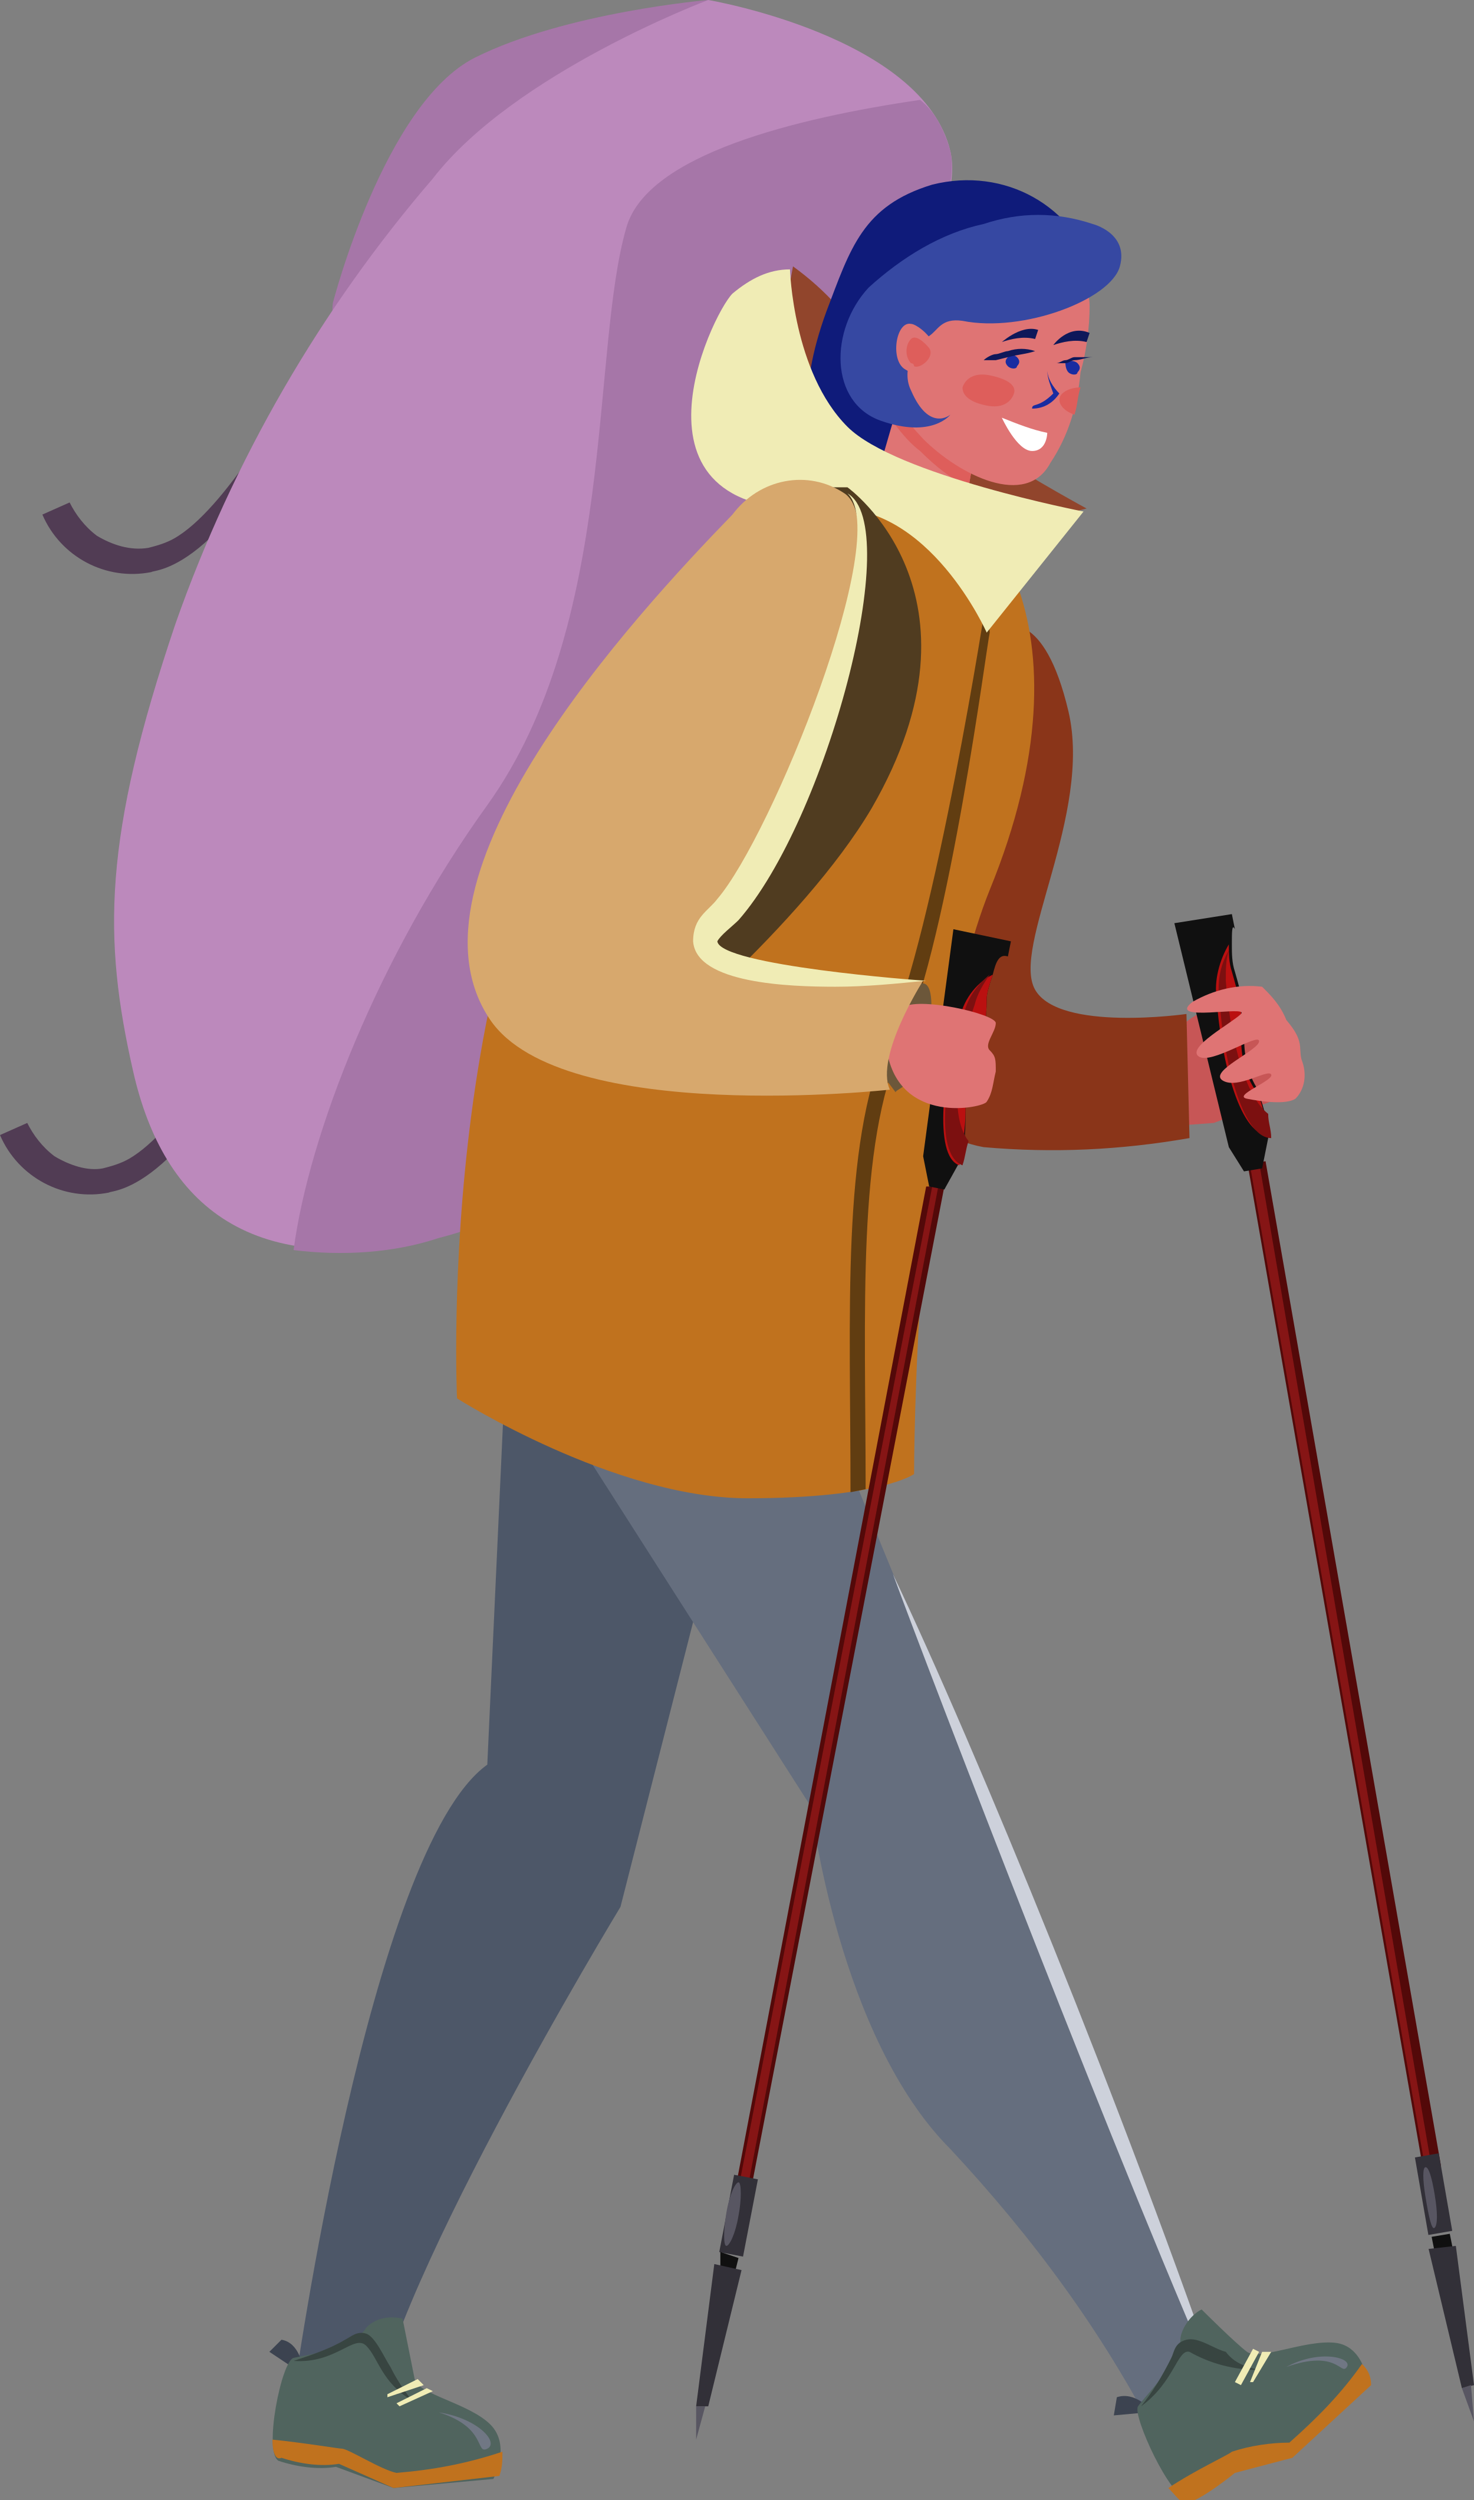 <?xml version="1.0" encoding="utf-8"?>
<!-- Generator: Adobe Illustrator 26.0.0, SVG Export Plug-In . SVG Version: 6.00 Build 0)  -->
<svg version="1.1" id="Layer_1" xmlns="http://www.w3.org/2000/svg" xmlns:xlink="http://www.w3.org/1999/xlink" x="0px" y="0px"
	 viewBox="0 0 48.7 82.6" style="enable-background:new 0 0 48.7 82.6;" xml:space="preserve">
<rect x="0" y="0" width="48.7" height="82.6" fill="#808080" stroke="none"/>
<style type="text/css">
	.st0{fill:#513C54;}
	.st1{fill:#A676A8;}
	.st2{fill:#C75656;}
	.st3{fill:#530909;}
	.st4{fill:#861515;}
	.st5{fill:#323038;}
	.st6{fill:#101010;}
	.st7{fill:#585662;}
	.st8{fill:#BA1010;}
	.st9{fill:#7C1010;}
	.st10{fill:#DF7474;}
	.st11{fill:#8A3519;}
	.st12{fill:#4D5768;}
	.st13{fill:#656E7E;}
	.st14{fill:#CDD1DB;}
	.st15{fill:#BC89BC;}
	.st16{fill:#C0721E;}
	.st17{fill:#613D11;}
	.st18{fill:#91452C;}
	.st19{fill:#DE5E5B;}
	.st20{fill:#0F1B7A;}
	.st21{fill:#192CA1;}
	.st22{fill:#0E185A;}
	.st23{fill:#FFFFFF;}
	.st24{fill:#3648A2;}
	.st25{fill:#F0ECB5;}
	.st26{fill:#503C20;}
	.st27{fill:#6C573A;}
	.st28{fill:#D7A86D;}
	.st29{fill:#3C4350;}
	.st30{fill:#50645E;}
	.st31{fill:#384541;}
	.st32{fill:#707784;}
</style>
<path class="st0" d="M11,11.2c-3.4,7.8-5.9,7.6-6,7.7c-1.5,0.3-3-0.5-3.6-1.9l0.9-0.4c0.2,0.4,0.5,0.8,0.9,1.1
	c0.5,0.3,1.1,0.5,1.7,0.4c0.4-0.1,0.7-0.2,1-0.4c1.7-1.1,3.8-4.8,4.7-6.6L11,11.2z"/>
<path class="st0" d="M9.6,31.7c-3.4,7.8-5.9,7.6-6,7.7c-1.5,0.3-3-0.5-3.6-1.9l0.9-0.4c0.2,0.4,0.5,0.8,0.9,1.1
	c0.5,0.3,1.1,0.5,1.6,0.4c0.4-0.1,0.7-0.2,1-0.4c1.7-1.1,3.8-4.8,4.7-6.7L9.6,31.7z"/>
<path class="st1" d="M14.3,11c0,0-3.6,1.1-3.3-1c0,0,1.7-6.6,4.7-8.1S23.4,0,23.4,0L14.3,11z"/>
<path class="st2" d="M35.9,34.9c0,0,2.5,0.2,3-0.8c0.3-0.7,2.8-1.5,2.8-1.5l0.8,3.6l-2.4,0.9l-2.7,0.2L35.9,34.9z"/>
<rect x="44.1" y="38.2" transform="matrix(0.985 -0.172 0.172 0.985 -8.787 8.425)" class="st3" width="0.6" height="33.7"/>
<polygon class="st4" points="47.3,71.6 47.1,71.7 41.3,38.5 41.6,38.4 "/>
<rect x="47" y="71.2" transform="matrix(0.985 -0.171 0.171 0.985 -11.722 9.183)" class="st5" width="0.8" height="2.6"/>
<polygon class="st6" points="48,74.3 47.4,74.4 47.3,73.9 47.9,73.8 "/>
<polygon class="st5" points="48.7,78.8 48.3,78.9 47.2,74.3 48.1,74.2 "/>
<polygon class="st7" points="48.7,80 48.3,78.9 48.6,78.8 "/>
<path class="st6" d="M40.7,31.2c0,0.3,0,0.6,0.1,0.9c0.2,0.7,0.4,1.4,0.3,2.1c0,0.6,0.1,1.2,0.4,1.7c0.2,0.5,0.4,1.1,0.4,1.7l-0.2,1
	l-0.6,0.1l-0.5-0.8l-1.8-7.4l1.9-0.3l0.1,0.5C40.7,30.5,40.7,30.8,40.7,31.2z"/>
<path class="st8" d="M41.9,37.5c-1,0-1.6-2.8-1.7-4.5c-0.1-0.6,0.1-1.3,0.4-1.8c0,0.3,0,0.6,0.1,0.9c0.2,0.7,0.4,1.4,0.3,2.1
	c0,0.6,0.1,1.2,0.4,1.7C41.7,36.3,41.8,36.9,41.9,37.5z"/>
<path class="st9" d="M40.5,32.4c0-0.4,0-0.7,0.1-1c-0.3,0.5-0.4,1.1-0.3,1.7c0.1,1.7,0.7,4.5,1.7,4.5c0-0.3-0.1-0.5-0.1-0.8
	C41,36.1,40.6,33.8,40.5,32.4z"/>
<path class="st7" d="M47.4,72.5c0.1,0.6,0.1,1,0,1.1s-0.2-0.4-0.3-1s-0.1-1,0-1S47.3,71.9,47.4,72.5z"/>
<path class="st10" d="M41.7,32.6c-0.8-0.1-1.6,0.1-2.3,0.5c-0.9,0.7,1.9,0.1,1.6,0.4s-1.8,1.1-1.4,1.4s2-0.8,2-0.5s-1.7,1-1.2,1.3
	s1.5-0.4,1.6-0.2s-1.3,0.7-0.8,0.8s1.3,0.2,1.6,0c0.3-0.3,0.4-0.8,0.2-1.3c-0.1-0.4,0.1-0.6-0.5-1.3C42.3,33.2,42,32.9,41.7,32.6z"
	/>
<path class="st11" d="M33.2,20.7c0,0,1.3-0.6,2.1,2.8s-1.9,7.8-1.1,9.2s5,0.8,5,0.8l0.1,4.1c-2.3,0.4-4.5,0.5-6.8,0.3
	c-2.2-0.4-3.3-2.3-3-4.8S33.2,20.7,33.2,20.7z"/>
<path class="st12" d="M24.3,48.1L20.5,63c0,0-8.2,13.5-8.2,17.5l-2.6-1.4c0,0,2.5-18,6.4-20.8l0.8-17.4L24.3,48.1z"/>
<path class="st13" d="M16.9,44.2l9.9,15.5c0,0,0.9,7.6,4.6,11.3c2.7,2.9,5,6,6.8,9.5l2.3-0.8l-7.7-19.7l-6.7-16.3L16.9,44.2z"/>
<path class="st14" d="M40.6,79.8c-3.4-7.6-10-24.8-11.1-27.8C32.3,57.9,37.1,69.6,40.6,79.8z"/>
<path class="st15" d="M23.4,0c0,0,7.1,1.2,8,5s-8.8,16-8,22.1s-2.5,12.1-8.8,13.7s-9.2-1-10.2-5.4s-1-7.7,1.4-14.8
	c1.9-5.4,4.8-10.4,8.5-14.7C17,2.4,23.4,0,23.4,0z"/>
<path class="st1" d="M31.4,5c-0.2-0.7-0.5-1.3-1-1.7c-4.1,0.6-9,1.8-9.7,4.2c-1.2,4.1-0.3,13.1-4.6,19.1c-3.6,5-5.9,10.9-6.4,14.7
	c1.6,0.2,3.3,0.1,4.8-0.4c6.3-1.6,9.7-7.6,8.8-13.8S32.2,8.7,31.4,5z"/>
<path class="st16" d="M29.7,15.8c0,0-1.4-0.8-8.4,6.3s-6.2,24.1-6.2,24.1s5.2,3.3,9.6,3.3s5.5-0.8,5.5-0.8s0-13.1,2.5-19.3
	C36.3,20.6,32.5,15.8,29.7,15.8z"/>
<path class="st17" d="M32.7,20.9l-0.1-1.2c0,0.1-1.7,11-3.3,14.7c-1.5,3.5-1.2,8.9-1.2,14.9l0.5-0.1c0-6-0.3-11.3,1.2-14.7
	C31.4,30.8,32.6,21.3,32.7,20.9z"/>
<path class="st18" d="M26.2,8.8c1.1,0.8,1.9,1.7,2.6,2.9c0.8,1.7,7.1,5.1,7.1,5.1s-3.6,0.9-3.7,1s-7.1-3-7.1-3L26.2,8.8z"/>
<path class="st10" d="M31.7,17.8c0.1-0.5,0.2-1,0.3-1.7c0.2-1.1,0.3-1.9,0.3-1.9L29.6,13c0,0-0.4,1.8-0.7,3.2
	C28.7,17.1,31.6,18.2,31.7,17.8z"/>
<path class="st19" d="M29.6,13l-0.2,0.8c0.3,0.4,0.6,0.8,1,1.1c0.5,0.5,1,0.9,1.6,1.2c0.2-1.1,0.3-1.9,0.3-1.9L29.6,13z"/>
<path class="st20" d="M36.2,9.1c0,0-2.4,2.4-3.3,2.6S30,12.3,30,12.3s-1.1,3.5-1.2,4.3c0,0-3.5-0.8-1.5-6.3c0.8-2.1,1.2-3.5,3.5-4.2
	C33.2,5.5,35.5,6.8,36.2,9.1C36.2,9.1,36.2,9.1,36.2,9.1z"/>
<path class="st10" d="M34.5,8.3c0,0,1.5,0.6,1.5,1.8c0,0.7-0.1,1.5-0.3,2.2c-0.1,1.1-0.4,2.1-1,3c-0.8,1.5-3,0.4-4.2-0.8
	c-1.3-1.4-1.4-1.8-1.2-3.8S32.2,7.2,34.5,8.3z"/>
<path class="st21" d="M34.1,13.5c0-0.2,0.2,0,0.7-0.5c-0.1-0.3-0.2-0.5-0.2-0.8c0,0.3,0.2,0.6,0.4,0.8
	C34.8,13.3,34.5,13.5,34.1,13.5L34.1,13.5C34.1,13.6,34.1,13.5,34.1,13.5C34.1,13.5,34.1,13.5,34.1,13.5z"/>
<path class="st21" d="M33.3,12.1c0.1,0.1,0.3,0.1,0.3,0c0.1-0.1,0.1-0.2,0-0.3c0,0,0,0,0,0c-0.1-0.1-0.3-0.1-0.3,0
	C33.2,11.9,33.2,12,33.3,12.1C33.2,12.1,33.3,12.1,33.3,12.1z"/>
<path class="st21" d="M35.3,12.3c0.1,0.1,0.3,0.1,0.3,0c0.1-0.1,0.1-0.2,0-0.3c0,0,0,0,0,0c-0.1-0.1-0.3-0.1-0.4,0
	C35.2,12,35.2,12.2,35.3,12.3C35.3,12.3,35.3,12.3,35.3,12.3z"/>
<path class="st22" d="M34.2,11.6c-0.3-0.1-0.6-0.1-0.9,0c-0.1,0-0.3,0.1-0.4,0.1c-0.1,0-0.3,0.1-0.4,0.2c0.1,0,0.3,0,0.4,0l0.4-0.1
	C33.7,11.7,33.9,11.7,34.2,11.6z"/>
<path class="st22" d="M36.1,11.8c-0.2,0-0.4,0-0.6,0c-0.1,0-0.2,0.1-0.3,0.1c-0.1,0-0.2,0.1-0.3,0.1c0.1,0,0.2,0,0.3,0
	c0.1,0,0.2-0.1,0.3-0.1C35.7,11.9,35.9,11.8,36.1,11.8z"/>
<path class="st22" d="M34.3,10.9l-0.1,0.3c-0.4-0.1-0.8,0-1.1,0.1C33,11.4,33.7,10.7,34.3,10.9z"/>
<path class="st22" d="M36,11l-0.1,0.3c-0.4-0.1-0.8,0-1.1,0.1C34.8,11.4,35.3,10.7,36,11z"/>
<path class="st23" d="M34.6,14.3c-0.5-0.1-1-0.3-1.5-0.5c0,0,0.5,1.1,1,1.1S34.6,14.3,34.6,14.3z"/>
<path class="st24" d="M36.1,7.4c0,0,1.2,0.3,0.9,1.4s-3.2,2.2-5.2,1.8c-0.7-0.1-0.8,0.3-1.1,0.5c-0.6,0.4-0.9,1.2-0.6,1.8
	c0.6,1.4,1.3,0.8,1.3,0.8s-0.6,0.8-2.3,0.2s-1.7-3-0.4-4.4c1.1-1,2.4-1.8,3.8-2.1C33.7,7,34.9,7,36.1,7.4z"/>
<path class="st10" d="M30.1,10.7c0.2,0,1,0.6,0.8,1.2s-0.5,0.6-1,0.3S29.6,10.6,30.1,10.7z"/>
<path class="st19" d="M30.7,11.5c0,0-0.4-0.5-0.6-0.3c-0.2,0.2-0.2,0.6,0,0.8c0,0,0.1,0,0.1,0.1C30.4,12.2,30.9,11.8,30.7,11.5z"/>
<path class="st19" d="M31.8,12.8c0,0.3,0.3,0.5,0.8,0.6s0.8-0.1,0.9-0.4s-0.3-0.5-0.8-0.6S31.9,12.5,31.8,12.8z"/>
<path class="st19" d="M35,13.2c0-0.2,0.3-0.4,0.7-0.4c-0.1,0.3-0.1,0.6-0.2,0.9C35.2,13.6,35,13.4,35,13.2z"/>
<path class="st25" d="M35.8,16.9c0,0-6.2-1.2-7.8-2.8c-1.8-1.8-1.9-5.2-1.9-5.2c-0.7,0-1.3,0.3-1.9,0.8c-0.7,0.7-4,7.6,3.2,7.1
	c3.3-0.2,5.2,4.1,5.2,4.1L35.8,16.9z"/>
<path class="st26" d="M25.9,16.1c0,0,2.7,2.2,1.6,6.7s-6.3,8.1-6.3,8.1v4c0,0,5.3-4.3,7.6-8.2c4.1-7.1-0.8-10.6-0.8-10.6L25.9,16.1z
	"/>
<path class="st27" d="M30.6,34.7c0,0,0.5-2.4-0.2-2.2s-1.7,2.4-1.7,2.4l0.9,1.2C29.5,36,30.3,35.9,30.6,34.7z"/>
<polygon class="st3" points="24.8,72.4 24.3,72.3 30.6,39.2 31.2,39.2 "/>
<polygon class="st4" points="24.7,72.3 24.4,72.3 30.8,39.2 31,39.2 "/>
<rect x="23.1" y="72.8" transform="matrix(0.189 -0.982 0.982 0.189 -52.092 83.328)" class="st5" width="2.6" height="0.8"/>
<polygon class="st6" points="24.3,75 23.8,74.9 23.8,74.4 24.4,74.6 "/>
<polygon class="st5" points="23.4,79.5 23,79.5 23.6,74.8 24.5,75 "/>
<polygon class="st7" points="23,80.6 23,79.5 23.3,79.5 "/>
<path class="st6" d="M32.8,32.2c-0.1,0.3-0.2,0.6-0.2,0.8c0,0.7-0.1,1.4-0.4,2c-0.2,0.5-0.3,1.1-0.3,1.7c0,0.6,0,1.1-0.2,1.7
	l-0.5,0.9l-0.5-0.1l-0.2-1l1-7.5l1.9,0.4l-0.1,0.5C33,31.5,32.9,31.8,32.8,32.2z"/>
<path class="st8" d="M31.7,38.5c-0.9-0.3-0.5-3.2,0-4.8c0.1-0.6,0.5-1.2,1.1-1.5c-0.1,0.3-0.2,0.6-0.2,0.8c0,0.7-0.1,1.4-0.4,2
	c-0.2,0.5-0.3,1.1-0.3,1.7C31.9,37.3,31.8,37.9,31.7,38.5z"/>
<path class="st9" d="M32.2,33.2c0.1-0.4,0.3-0.7,0.5-1c-0.5,0.4-0.8,0.9-0.9,1.5c-0.5,1.6-1,4.4,0,4.8c0.1-0.3,0.1-0.5,0.2-0.8
	C31.3,36.8,31.7,34.6,32.2,33.2z"/>
<path class="st7" d="M24.4,73.2c-0.1,0.6-0.3,1-0.4,1s-0.1-0.5,0-1.1s0.3-1,0.4-1S24.5,72.7,24.4,73.2z"/>
<path class="st10" d="M29.3,34.7c0,0,0-1,0.5-1.4s3.1,0.2,3.1,0.5s-0.4,0.7-0.2,0.9s0.2,0.3,0.2,0.7c-0.1,0.4-0.1,0.7-0.3,1
	C32.5,36.6,29.7,37.2,29.3,34.7z"/>
<path class="st28" d="M30.5,32.4c0,0-9.3,0.2-6.8-2s6-12.9,4.2-14.1c-1.2-0.8-2.8-0.5-3.7,0.7c-3.3,3.4-11.2,12-8,16.7
	c2.4,3.5,13.2,2.3,13.2,2.3C28.9,34.9,30.5,32.4,30.5,32.4z"/>
<path class="st25" d="M23.7,31.1c0.1-0.2,0.5-0.5,0.7-0.7c2.9-3.3,5.5-13,3.6-14.1c1.5,1.4-2.5,11.3-4.3,13.4
	c-0.3,0.4-0.8,0.6-0.8,1.4c0.1,1.4,3.2,1.5,4.7,1.5c1,0,2-0.1,3-0.2C30.4,32.4,23.8,31.9,23.7,31.1z"/>
<path class="st29" d="M10,78.2c0,0-0.1-0.8-0.7-0.9l-0.4,0.4l0.9,0.6L10,78.2z"/>
<path class="st30" d="M13.3,76.6c0,0,0.3,1.5,0.4,2s1.8,0.8,2.5,1.5s0.1,1.8,0.1,1.8l-3.3,0.3l-1.9-0.7c-0.6,0.1-1.3,0-1.9-0.2
	C8.7,81,9.3,78,9.7,77.9s2-0.3,2.4-1C12.4,76.6,12.8,76.5,13.3,76.6z"/>
<path class="st31" d="M13.6,79.3c-1-0.6-1.1-1.4-1.5-1.8s-1,0.6-2.4,0.5c0.6-0.2,1.2-0.4,1.7-0.7c0.2-0.1,0.4-0.3,0.7-0.2
	s0.6,0.8,0.8,1.1C13.1,78.6,13.3,78.9,13.6,79.3z"/>
<polygon class="st25" points="13.8,78.6 12.8,79.1 12.8,79.2 14,78.8 "/>
<polygon class="st25" points="14.1,78.9 13.1,79.4 13.2,79.5 14.3,79 "/>
<path class="st16" d="M11.3,80.9c0.2,0,1.3,0.7,1.8,0.8c1.2-0.1,2.3-0.3,3.5-0.7c0,0.3,0,0.5-0.1,0.8l-3.5,0.4l-1.8-0.8
	c-0.6,0.1-1.3,0-1.9-0.2C9.1,81.3,9,81,9,80.6C10,80.7,11.2,80.9,11.3,80.9z"/>
<path class="st32" d="M14.5,79.7c1.3,0.2,2,1,1.6,1.2S16.1,80.2,14.5,79.7z"/>
<path class="st29" d="M38,79.6c0,0-0.5-0.6-1.1-0.4l-0.1,0.6l1.1-0.1L38,79.6z"/>
<path class="st30" d="M39.7,76.3c0,0,1.1,1.1,1.5,1.4s1.9-0.4,2.9-0.3s1.1,1.4,1.1,1.4l-2.5,2.2l-1.9,0.5c0,0-1.1,0.9-1.6,1
	s-1.8-2.7-1.6-3s1.4-1.5,1.4-2.2C39,77,39.3,76.5,39.7,76.3z"/>
<path class="st31" d="M41.6,78.3c-0.8,0-1.6-0.2-2.3-0.6c-0.4-0.1-0.5,1-1.6,1.8c0.4-0.5,0.7-1,1-1.6c0.1-0.2,0.1-0.5,0.5-0.6
	s0.9,0.3,1.3,0.4C40.8,78.1,41.2,78.2,41.6,78.3z"/>
<polygon class="st25" points="41.4,77.6 40.8,78.7 41,78.8 41.6,77.7 "/>
<polygon class="st25" points="41.7,77.7 41.3,78.7 41.4,78.7 42,77.7 "/>
<path class="st16" d="M40.7,81c0.6-0.2,1.3-0.3,1.9-0.3c0.9-0.8,1.7-1.6,2.4-2.6c0.2,0.2,0.3,0.4,0.3,0.7l-2.6,2.4l-1.9,0.5
	c0,0-1.1,0.9-1.6,1c-0.2,0-0.3-0.2-0.6-0.5C39.5,81.6,40.6,81.1,40.7,81z"/>
<path class="st32" d="M42.5,78.2c1.1-0.6,2.2-0.3,2,0S44.2,77.6,42.5,78.2z"/>
</svg>
